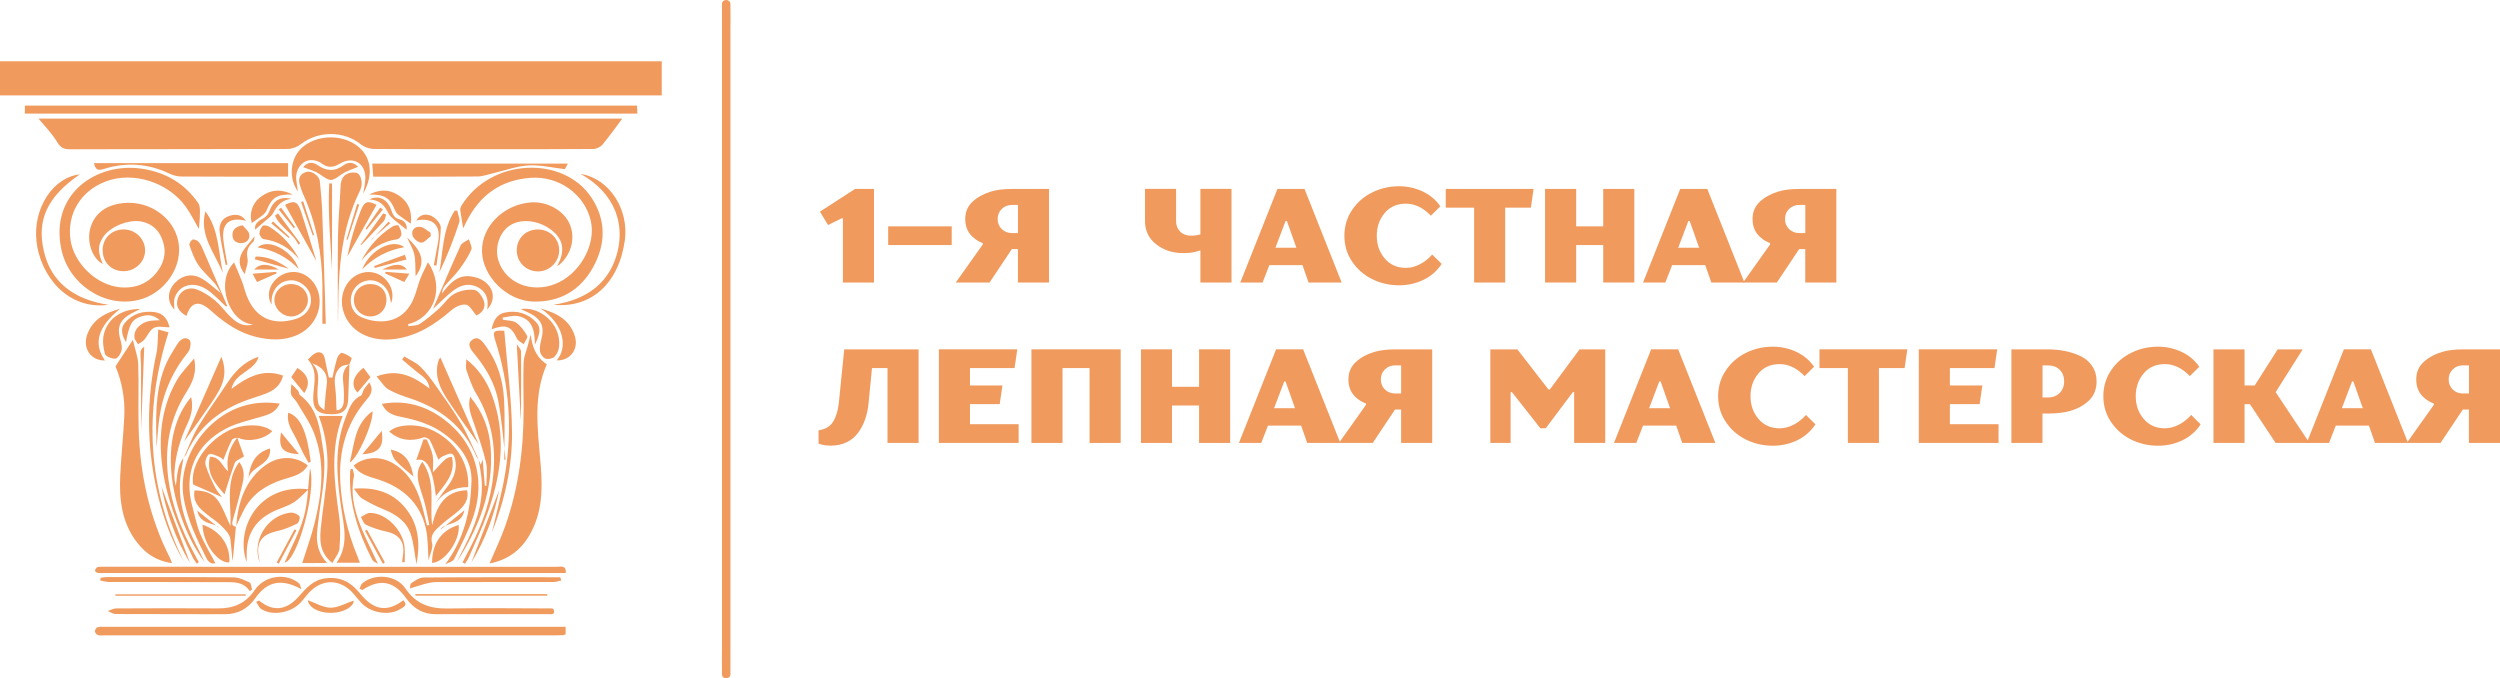 <svg width="258" height="70" viewBox="0 0 258 70" fill="none" xmlns="http://www.w3.org/2000/svg">
    <path d="M74.507 0.417C74.507 1.035 74.507 1.651 74.507 2.27C74.507 3.951 74.507 5.631 74.507 7.309C74.507 9.793 74.507 12.279 74.507 14.763C74.507 17.782 74.507 20.803 74.507 23.822C74.507 27.14 74.507 30.462 74.507 33.78C74.507 37.118 74.507 40.456 74.507 43.795C74.507 46.92 74.507 50.043 74.507 53.168C74.507 55.807 74.507 58.449 74.507 61.088C74.507 62.984 74.507 64.884 74.507 66.78C74.507 67.678 74.487 68.576 74.507 69.471C74.507 69.509 74.507 69.546 74.507 69.583C74.507 70.139 75.38 70.139 75.38 69.583C75.38 68.965 75.38 68.349 75.38 67.73C75.38 66.049 75.38 64.369 75.38 62.691C75.38 60.207 75.38 57.721 75.38 55.237C75.38 52.218 75.38 49.197 75.38 46.178C75.38 42.859 75.38 39.538 75.38 36.22C75.38 32.882 75.38 29.544 75.38 26.205C75.38 23.08 75.38 19.957 75.38 16.832C75.38 14.193 75.38 11.551 75.38 8.912C75.38 7.016 75.38 5.116 75.38 3.22C75.38 2.322 75.4 1.424 75.38 0.529C75.38 0.491 75.38 0.454 75.38 0.417C75.38 -0.139 74.507 -0.139 74.507 0.417Z" fill="#F09A5E"/>
    <path d="M84.617 21.842L88.245 19.497H90.197V29.155H86.988V22.533H86.849L85.455 23.224L84.617 21.842Z" fill="#F09A5E"/>
    <path d="M98.216 23.359V25.29H91.661V23.359H98.216Z" fill="#F09A5E"/>
    <path d="M99.612 22.602C99.612 21.874 99.865 21.278 100.372 20.809C100.878 20.34 101.518 19.992 102.289 19.762C102.874 19.586 103.587 19.5 104.422 19.5H108.259V29.158H105.05V25.707H104.422L102.12 29.158H98.632L101.422 25.227V25.089C101.058 24.951 100.756 24.775 100.514 24.565C99.915 24.09 99.612 23.437 99.612 22.602ZM104.424 24.05H105.053V21.152H104.424C104.005 21.152 103.656 21.29 103.377 21.566C103.098 21.842 102.958 22.188 102.958 22.602C102.958 23.017 103.098 23.362 103.377 23.638C103.656 23.915 104.005 24.05 104.424 24.05Z" fill="#F09A5E"/>
    <path d="M127.092 19.497V29.155H123.882V25.843C123.882 25.851 123.72 25.897 123.394 25.981C123.088 26.073 122.646 26.119 122.07 26.119C121.011 26.119 120.094 25.817 119.321 25.215C118.55 24.614 118.163 23.811 118.163 22.806V19.494H121.372V22.806C121.372 23.258 121.514 23.624 121.796 23.903C122.079 24.185 122.451 24.323 122.905 24.323C123.269 24.323 123.592 24.277 123.882 24.185V19.494H127.092V19.497Z" fill="#F09A5E"/>
    <path d="M135.043 29.155L134.415 27.362H130.996L130.298 29.155H127.997L131.834 19.497H134.624L138.459 29.155H135.043ZM132.672 22.806L131.625 25.566H133.786L132.809 22.806H132.672Z" fill="#F09A5E"/>
    <path d="M144.388 19.221C145.243 19.221 146.049 19.399 146.808 19.753C147.565 20.107 148.179 20.619 148.641 21.293L147.664 22.26C146.872 21.431 146.014 21.019 145.083 21.019C144.164 21.019 143.434 21.345 142.892 21.992C142.354 22.64 142.084 23.419 142.084 24.332C142.084 25.253 142.357 26.033 142.907 26.677C143.457 27.322 144.181 27.644 145.083 27.644C145.587 27.644 146.078 27.515 146.561 27.259C147.044 27.002 147.457 26.672 147.803 26.266L148.781 27.233C148.316 27.949 147.693 28.496 146.913 28.876C146.131 29.253 145.29 29.443 144.388 29.443C143.393 29.443 142.468 29.23 141.612 28.807C140.757 28.384 140.064 27.779 139.535 26.991C139.005 26.205 138.741 25.319 138.741 24.335C138.741 23.342 139.008 22.45 139.544 21.658C140.079 20.867 140.774 20.265 141.63 19.851C142.482 19.428 143.402 19.221 144.388 19.221Z" fill="#F09A5E"/>
    <path d="M152.13 29.155V21.428H149.2V19.497H158.266L157.987 21.428H155.336V29.155H152.13Z" fill="#F09A5E"/>
    <path d="M162.662 19.497V23.359H165.452V19.497H168.661V29.155H165.452V25.29H162.662V29.155H159.453V19.497H162.662Z" fill="#F09A5E"/>
    <path d="M176.61 29.155L175.981 27.362H172.563L171.864 29.155H169.563L173.4 19.497H176.191L180.025 29.155H176.61ZM174.238 22.806L173.191 25.566H175.353L174.375 22.806H174.238Z" fill="#F09A5E"/>
    <path d="M180.863 22.602C180.863 21.874 181.116 21.278 181.623 20.809C182.129 20.34 182.769 19.992 183.54 19.762C184.125 19.586 184.838 19.5 185.675 19.5H189.51V29.158H186.301V25.707H185.673L183.371 29.158H179.883L182.673 25.227V25.089C182.309 24.951 182.007 24.775 181.765 24.565C181.166 24.09 180.863 23.437 180.863 22.602ZM185.678 24.05H186.307V21.152H185.678C185.259 21.152 184.91 21.29 184.631 21.566C184.352 21.842 184.212 22.188 184.212 22.602C184.212 23.017 184.352 23.362 184.631 23.638C184.91 23.915 185.259 24.05 185.678 24.05Z" fill="#F09A5E"/>
    <path d="M91.591 37.984H89.988L89.639 41.573C89.584 42.18 89.467 42.739 89.29 43.251C89.112 43.76 88.874 44.227 88.571 44.644C88.269 45.064 87.876 45.392 87.393 45.631C86.91 45.87 86.357 45.991 85.731 45.991C85.368 45.991 85.077 45.959 84.853 45.893C84.806 45.884 84.763 45.873 84.719 45.858C84.678 45.844 84.643 45.832 84.623 45.824C84.6 45.815 84.576 45.806 84.553 45.804C84.53 45.798 84.512 45.798 84.504 45.798L84.475 45.783V44.405C85.173 44.313 85.673 44.014 85.982 43.507C86.29 43.001 86.485 42.356 86.567 41.576L87.125 36.056H94.797V45.714H91.591V37.984Z" fill="#F09A5E"/>
    <path d="M100.101 41.711V43.78H105.123V45.712H96.892V36.053H104.983L104.704 37.984H100.101V39.777H103.45L103.171 41.708H100.101V41.711Z" fill="#F09A5E"/>
    <path d="M106.446 36.053H115.652V45.712H112.443V37.984H109.652V45.712H106.443V36.053H106.446Z" fill="#F09A5E"/>
    <path d="M120.953 36.053V39.916H123.743V36.053H126.952V45.712H123.743V41.849H120.953V45.712H117.747V36.053H120.953Z" fill="#F09A5E"/>
    <path d="M134.903 45.712L134.275 43.919H130.857L130.158 45.712H127.857L131.694 36.053H134.485L138.319 45.712H134.903ZM132.532 39.366L131.485 42.126H133.647L132.669 39.366H132.532Z" fill="#F09A5E"/>
    <path d="M139.157 39.159C139.157 38.431 139.41 37.835 139.916 37.366C140.422 36.897 141.062 36.548 141.833 36.318C142.418 36.142 143.131 36.056 143.966 36.056H147.804V45.714H144.594V42.264H143.966L141.665 45.714H138.176L140.966 41.783V41.645C140.603 41.507 140.3 41.331 140.059 41.121C139.459 40.649 139.157 39.996 139.157 39.159ZM143.969 40.606H144.597V37.708H143.969C143.55 37.708 143.201 37.846 142.922 38.123C142.642 38.399 142.503 38.744 142.503 39.159C142.503 39.573 142.642 39.918 142.922 40.195C143.201 40.471 143.55 40.606 143.969 40.606Z" fill="#F09A5E"/>
    <path d="M162.313 40.471L159.523 44.195H158.964L156.034 40.471H155.895V45.714H153.803V36.056H156.593L159.802 40.195H159.942L163.011 36.056H165.661V45.714H162.452V40.471H162.313Z" fill="#F09A5E"/>
    <path d="M173.61 45.712L172.982 43.919H169.563L168.865 45.712H166.563L170.398 36.053H173.188L177.026 45.712H173.61ZM171.239 39.366L170.191 42.126H172.353L171.376 39.366H171.239Z" fill="#F09A5E"/>
    <path d="M182.958 35.777C183.813 35.777 184.619 35.956 185.378 36.309C186.135 36.663 186.749 37.176 187.211 37.849L186.234 38.816C185.442 37.987 184.584 37.576 183.653 37.576C182.731 37.576 182.003 37.901 181.462 38.548C180.924 39.196 180.653 39.976 180.653 40.888C180.653 41.809 180.927 42.589 181.477 43.234C182.027 43.878 182.751 44.201 183.653 44.201C184.156 44.201 184.648 44.071 185.131 43.815C185.614 43.559 186.027 43.228 186.373 42.822L187.351 43.789C186.885 44.506 186.263 45.052 185.483 45.432C184.703 45.809 183.86 45.999 182.958 45.999C181.963 45.999 181.037 45.786 180.182 45.363C179.327 44.94 178.634 44.336 178.105 43.547C177.575 42.762 177.311 41.875 177.311 40.891C177.311 39.898 177.578 39.006 178.114 38.215C178.649 37.423 179.344 36.822 180.2 36.407C181.049 35.984 181.971 35.777 182.958 35.777Z" fill="#F09A5E"/>
    <path d="M190.7 45.712V37.984H187.77V36.053H196.836L196.556 37.984H193.906V45.712H190.7Z" fill="#F09A5E"/>
    <path d="M201.229 41.711V43.78H206.251V45.712H198.02V36.053H206.111L205.832 37.984H201.229V39.777H204.578L204.299 41.708H201.229V41.711Z" fill="#F09A5E"/>
    <path d="M211.342 42.678H210.783V45.714H207.574V36.056H211.342C211.935 36.056 212.509 36.108 213.058 36.215C213.608 36.321 214.141 36.491 214.656 36.724C215.171 36.96 215.587 37.302 215.898 37.76C216.209 38.215 216.366 38.753 216.366 39.369C216.366 40.16 216.113 40.805 215.607 41.308C215.101 41.809 214.432 42.18 213.605 42.419C212.989 42.589 212.235 42.678 211.342 42.678ZM210.786 41.021H211.345C211.836 41.021 212.241 40.868 212.552 40.557C212.864 40.249 213.021 39.852 213.021 39.363C213.021 38.865 212.866 38.465 212.561 38.163C212.255 37.861 211.848 37.708 211.348 37.708H210.789V41.021H210.786Z" fill="#F09A5E"/>
    <path d="M222.712 35.777C223.567 35.777 224.373 35.956 225.133 36.309C225.889 36.663 226.503 37.176 226.966 37.849L225.988 38.816C225.197 37.987 224.338 37.576 223.407 37.576C222.488 37.576 221.758 37.901 221.217 38.548C220.678 39.196 220.408 39.976 220.408 40.888C220.408 41.809 220.681 42.589 221.231 43.234C221.781 43.878 222.506 44.201 223.407 44.201C223.911 44.201 224.402 44.071 224.885 43.815C225.368 43.559 225.782 43.228 226.128 42.822L227.105 43.789C226.64 44.506 226.017 45.052 225.237 45.432C224.458 45.812 223.614 45.999 222.712 45.999C221.717 45.999 220.792 45.786 219.937 45.363C219.081 44.94 218.389 44.336 217.859 43.547C217.33 42.762 217.065 41.875 217.065 40.891C217.065 39.898 217.333 39.006 217.868 38.215C218.403 37.423 219.099 36.822 219.954 36.407C220.806 35.984 221.726 35.777 222.712 35.777Z" fill="#F09A5E"/>
    <path d="M234.847 40.471L238.336 45.714H234.847L232.197 41.714H231.638V45.714H228.429V36.056H231.638V39.783H232.686L235.057 36.056H237.637L234.847 40.471Z" fill="#F09A5E"/>
    <path d="M245.1 45.712L244.471 43.919H241.053L240.355 45.712H238.053L241.888 36.053H244.678L248.513 45.712H245.1ZM242.729 39.366L241.681 42.126H243.843L242.865 39.366H242.729Z" fill="#F09A5E"/>
    <path d="M249.354 39.159C249.354 38.431 249.607 37.835 250.113 37.366C250.619 36.897 251.259 36.548 252.03 36.318C252.615 36.142 253.328 36.056 254.166 36.056H258V45.714H254.791V42.264H254.163L251.861 45.714H248.379L251.169 41.783V41.645C250.805 41.507 250.503 41.331 250.261 41.121C249.656 40.649 249.354 39.996 249.354 39.159ZM254.169 40.606H254.797V37.708H254.169C253.75 37.708 253.401 37.846 253.121 38.123C252.842 38.399 252.702 38.744 252.702 39.159C252.702 39.573 252.842 39.918 253.121 40.195C253.401 40.471 253.75 40.606 254.169 40.606Z" fill="#F09A5E"/>
    <path d="M24.363 54.351C23.936 54.293 23.912 54.066 24.02 53.698C24.366 52.483 24.701 51.263 25 50.034C25.192 49.245 25.286 48.445 24.689 47.68C23.211 49.715 23.886 52.014 23.787 54.288C23.325 53.315 23.025 52.428 22.513 51.677C21.966 50.874 21.058 50.612 20.078 50.61C19.88 51.626 20.395 52.261 21.029 52.814C21.605 53.318 22.274 53.718 22.824 54.247C23.22 54.63 23.703 55.116 23.767 55.606C23.907 56.682 23.918 57.335 24.014 57.908C24.128 56.716 24.241 55.528 24.349 54.328C24.771 53.505 25.094 52.613 25.632 51.873C26.639 50.492 28.122 49.769 29.755 49.317C30.552 49.096 31.311 48.802 31.765 48.042C30.56 47.038 28.786 46.995 27.398 48.011C25.259 49.579 24.567 51.859 24.363 54.351ZM18.934 47.251C19.03 47.127 19.158 47.015 19.22 46.874C20.354 44.267 22.35 42.554 24.954 41.49C25.739 41.167 26.569 40.946 27.366 40.646C28.242 40.315 28.954 39.806 29.213 38.767C27.162 38.016 25.553 38.885 23.889 40.131C24.25 38.428 26.234 38.356 26.697 36.816C25.111 37.351 24.183 38.407 23.383 39.636C22.411 41.124 21.34 42.554 20.43 44.077C19.831 45.078 19.438 46.201 18.955 47.271C18.23 48.089 18.329 49.136 18.137 50.123C17.998 49.643 17.974 49.179 18.003 48.716C18.102 46.978 18.585 45.337 19.33 43.763C19.737 42.903 19.967 42.019 19.726 40.98C15.728 45.697 18.14 54.077 21.131 58.02C20.823 57.364 20.482 56.722 20.162 56.072C19.144 53.994 18.384 51.85 18.597 49.49C18.658 48.739 18.815 47.996 18.934 47.251ZM49.396 47.407C49.506 48.181 49.675 48.955 49.719 49.732C49.85 52.149 48.991 54.319 47.929 56.434C47.659 56.973 47.385 57.508 47.115 58.043C49.437 54.434 50.961 50.575 50.638 46.212C50.496 44.298 49.85 42.543 48.523 40.946C48.223 42.039 48.648 42.908 48.951 43.806C49.39 45.11 49.861 46.411 50.161 47.746C50.333 48.509 50.193 49.338 50.193 50.135C50.141 50.132 50.088 50.129 50.036 50.126C49.963 49.243 49.89 48.362 49.812 47.415C49.742 47.608 49.696 47.74 49.614 47.965C49.512 47.717 49.448 47.565 49.387 47.415C48.811 46.204 48.311 44.949 47.636 43.792C46.841 42.431 45.916 41.141 45.005 39.849C44.505 39.136 43.976 38.422 43.353 37.817C42.902 37.383 42.274 37.127 41.727 36.79C41.651 36.894 41.575 36.997 41.5 37.101C42.02 37.541 42.53 37.999 43.065 38.416C43.6 38.833 44.226 39.173 44.325 40.097C42.696 38.856 41.092 38.01 38.864 38.845C39.344 39.392 39.632 39.921 40.08 40.186C40.778 40.595 41.575 40.859 42.352 41.118C45.474 42.166 47.863 44.011 49.154 47.09C49.198 47.214 49.314 47.303 49.396 47.407ZM0 9.847C22.839 9.847 45.576 9.847 68.292 9.847C68.292 8.63 68.292 7.485 68.292 6.322C45.503 6.322 22.769 6.322 0 6.322C0 7.522 0 8.667 0 9.847ZM64.216 12.242C44.211 12.242 24.014 12.242 3.977 12.242C4.585 12.984 5.35 13.747 5.889 14.645C6.238 15.226 6.572 15.405 7.21 15.405C14.698 15.387 22.187 15.402 29.676 15.373C30.133 15.37 30.674 15.171 31.035 14.889C32.838 13.482 35.477 13.482 37.223 14.886C37.578 15.174 38.122 15.367 38.582 15.373C42.41 15.41 46.242 15.396 50.071 15.396C53.786 15.396 57.501 15.407 61.217 15.376C61.543 15.373 61.965 15.18 62.168 14.935C62.901 14.052 63.562 13.114 64.216 12.242ZM57.496 27.437C57.594 27.388 57.676 27.368 57.731 27.319C58.991 26.217 59.41 24.522 58.779 23.094C58.159 21.698 56.434 20.755 54.755 20.89C51.936 21.117 49.669 23.411 49.742 25.966C49.815 28.577 52.361 31.069 55.069 31.123C57.804 31.178 59.876 29.955 61.182 27.624C62.526 25.227 62.581 22.729 61.036 20.392C58.159 16.038 50.673 16.274 47.618 21.229C47.537 21.362 47.481 21.549 47.499 21.696C47.583 22.337 47.703 22.976 47.804 23.586C47.74 23.618 47.778 23.612 47.787 23.592C47.9 23.365 48.011 23.137 48.121 22.91C49.474 20.188 51.616 18.593 54.726 18.354C57.653 18.127 60.335 20.026 60.972 22.798C61.54 25.267 59.809 28.326 57.283 29.31C54.842 30.263 52.262 29.238 51.473 27.002C51.002 25.667 51.499 24.015 52.593 23.287C53.862 22.441 55.919 22.766 57.24 24.024C58.185 24.916 58.278 26.079 57.496 27.437ZM20.529 23.635C20.561 23.181 20.628 22.605 20.631 22.029C20.634 21.675 20.651 21.244 20.468 20.976C19.062 18.924 17.087 17.77 14.608 17.407C10.002 16.731 5.126 19.975 6.325 25.707C7.081 29.336 10.779 31.782 14.259 30.962C17.006 30.315 18.931 27.492 18.399 24.893C17.852 22.222 15.039 20.461 12.188 21.037C10.695 21.339 9.642 22.205 9.284 23.699C9.01 24.844 9.4 26.582 10.608 27.25C10.075 25.989 10.081 25.316 10.64 24.467C11.364 23.368 13.348 22.585 14.646 22.873C15.609 23.088 16.281 23.635 16.671 24.527C17.2 25.748 17.061 26.91 16.278 27.969C15.321 29.27 13.965 29.794 12.385 29.647C9.93 29.42 7.611 27.152 7.274 24.738C6.898 22.061 8.333 19.698 10.931 18.717C13.715 17.666 17.32 18.78 19.155 21.313C19.711 22.093 20.133 22.962 20.529 23.635ZM2.566 11.727C23.685 11.727 44.712 11.727 65.779 11.727C65.764 11.416 65.752 11.171 65.741 10.901C44.665 10.901 23.633 10.901 2.569 10.901C2.566 11.194 2.566 11.442 2.566 11.727ZM58.374 64.688C57.964 64.688 57.6 64.688 57.234 64.688C41.764 64.688 26.298 64.688 10.829 64.688C10.573 64.688 10.299 64.654 10.066 64.731C9.936 64.775 9.787 65.013 9.793 65.157C9.799 65.295 9.968 65.497 10.11 65.543C10.317 65.609 10.561 65.566 10.791 65.566C26.316 65.566 41.84 65.566 57.365 65.566C57.621 65.566 57.88 65.563 58.136 65.549C58.211 65.543 58.284 65.488 58.371 65.451C58.374 65.223 58.374 65.008 58.374 64.688ZM54.764 34.537C54.7 34.784 54.586 35.207 54.476 35.633C54.322 36.223 54.06 36.81 54.039 37.403C53.981 38.954 54.031 40.511 54.036 42.068C54.054 46.27 53.533 50.394 52.11 54.371C51.659 55.629 51.078 56.837 50.519 58.153C52.881 57.695 54.284 56.265 55.142 54.218C56.073 52.002 55.954 49.674 55.747 47.369C55.453 44.048 55.052 40.736 56.431 37.593C55.206 36.799 54.909 35.607 54.764 34.537ZM17.753 58.121C17.663 57.888 17.619 57.735 17.549 57.597C15.385 53.37 14.434 48.851 14.306 44.146C14.247 41.973 14.34 39.797 14.268 37.627C14.242 36.842 13.939 36.065 13.712 35.069C13.02 36.128 12.508 36.911 11.92 37.809C12.56 39.325 12.918 41.118 12.828 42.972C12.729 45.001 12.505 47.024 12.409 49.053C12.289 51.545 12.56 53.968 14.183 56.032C15.065 57.16 16.197 57.899 17.753 58.121ZM26.129 33.478C25.335 33.711 24.663 33.521 23.863 32.77C23.264 32.206 22.792 31.506 22.164 30.985C21.594 30.513 20.924 30.085 20.226 29.846C19.403 29.564 18.591 30.05 18.358 30.758C18.099 31.541 18.382 32.125 19.249 32.606C19.685 31.175 20.506 30.959 21.666 31.97C21.838 32.119 22.004 32.275 22.175 32.421C23.424 33.478 24.768 34.361 26.391 34.758C27.863 35.118 29.33 35.19 30.744 34.539C33.138 33.434 33.758 30.323 31.922 28.695C30.988 27.866 29.632 27.86 28.64 28.677C27.756 29.408 27.491 30.536 28.026 31.431C28.026 31.288 28.023 31.175 28.026 31.063C28.05 29.892 28.826 29.017 29.912 28.931C30.863 28.856 31.867 29.607 32.05 30.534C32.268 31.627 31.663 32.565 30.514 32.919C28.108 33.659 26.292 32.773 25.419 30.418C25.254 29.97 25.149 29.497 24.977 29.051C24.733 28.413 24.453 27.785 24.157 27.083C22.141 29.164 23.671 33.34 26.129 33.478ZM44.17 27.063C43.865 27.71 43.583 28.22 43.379 28.758C43.097 29.495 42.94 30.283 42.611 30.994C41.494 33.411 39.146 33.506 37.331 32.752C36.458 32.39 36.065 31.509 36.239 30.582C36.405 29.69 37.144 29.02 38.055 28.933C38.919 28.85 39.815 29.423 40.121 30.28C40.234 30.6 40.275 30.942 40.356 31.305C40.985 29.627 39.472 27.84 37.683 28.096C35.992 28.338 34.916 30.177 35.399 31.995C35.975 34.163 38.16 35.337 40.761 34.98C43.08 34.663 44.895 33.48 46.6 31.998C46.987 31.662 47.633 31.368 48.095 31.443C48.485 31.506 48.785 32.131 49.169 32.557C49.69 32.324 50.167 31.82 49.949 31.106C49.803 30.634 49.349 29.975 48.959 29.921C48.29 29.826 47.481 29.995 46.885 30.323C46.265 30.666 45.849 31.357 45.299 31.849C44.671 32.41 44.025 32.965 43.321 33.429C43.013 33.63 42.547 33.596 42.151 33.667C42.143 33.596 42.134 33.524 42.125 33.452C44.828 32.775 45.928 29.67 44.17 27.063ZM58.389 59.134C58.447 58.279 57.842 58.495 57.475 58.495C41.895 58.486 26.319 58.486 10.739 58.489C10.512 58.489 10.27 58.469 10.058 58.532C9.941 58.567 9.837 58.751 9.802 58.886C9.787 58.944 9.968 59.096 10.078 59.12C10.27 59.16 10.477 59.137 10.675 59.137C26.254 59.137 41.834 59.137 57.414 59.137C57.725 59.134 58.034 59.134 58.389 59.134ZM43.589 47.663C43.004 48.414 43.039 49.162 43.228 49.913C43.414 50.65 43.688 51.364 43.874 52.1C44.048 52.785 44.162 53.485 44.304 54.178C44.226 54.195 44.144 54.213 44.066 54.23C43.865 53.45 43.693 52.659 43.461 51.887C42.949 50.192 42.119 48.704 40.511 47.781C39.198 47.027 37.587 47.136 36.501 48.045C37.075 48.975 38.072 49.173 39.006 49.473C41.549 50.29 43.339 51.879 43.941 54.509C44.191 55.603 44.142 56.765 44.229 57.896C44.293 57.292 44.729 56.61 44.592 56.069C44.357 55.119 44.944 54.716 45.439 54.244C46.033 53.677 46.745 53.237 47.356 52.687C47.956 52.146 48.404 51.508 48.209 50.592C45.835 50.667 45.075 52.282 44.595 54.198C44.313 52.017 45.035 49.732 43.589 47.663ZM58.601 16.887C51.811 16.887 45.122 16.887 38.416 16.887C38.454 17.384 38.483 17.793 38.515 18.231C42.146 18.231 45.715 18.245 49.285 18.213C49.829 18.208 50.373 17.997 50.917 17.871C52.125 17.592 53.324 17.14 54.543 17.071C55.759 16.999 57.001 17.307 58.296 17.456C58.363 17.336 58.476 17.12 58.601 16.887ZM9.7 16.835C9.843 17.405 9.991 17.669 10.689 17.445C13.008 16.705 15.295 16.869 17.509 17.926C17.875 18.101 18.315 18.216 18.719 18.216C22.094 18.239 25.469 18.228 28.844 18.228C29.123 18.228 29.402 18.228 29.731 18.228C29.731 17.701 29.731 17.269 29.731 16.832C23.037 16.835 16.386 16.835 9.7 16.835ZM34.296 58.104C34.569 57.574 34.994 57.105 35.035 56.601C35.125 55.465 35.143 54.299 34.983 53.174C34.497 49.726 34.052 46.298 35.364 42.926C34.535 42.926 33.746 42.926 32.894 42.926C33.647 44.897 33.912 46.9 33.755 48.938C33.621 50.647 33.342 52.345 33.156 54.051C32.998 55.485 32.838 56.935 34.296 58.104ZM28.864 41.659C27.488 41.452 26.263 41.541 25.047 41.918C21.224 43.104 18.23 47.361 18.969 51.482C19.359 53.663 20.296 55.597 21.268 57.539C21.524 58.049 21.835 58.242 22.228 58.112C21.698 57.105 21.093 56.127 20.657 55.079C20.293 54.207 20.121 53.254 19.868 52.336C18.911 48.897 20.113 45.922 23.296 44.244C24.407 43.66 25.69 43.386 26.909 43.021C27.683 42.796 28.442 42.598 28.864 41.659ZM45.94 58.245C46.257 58.066 46.731 57.965 46.865 57.695C47.58 56.259 48.34 54.826 48.846 53.312C50.245 49.136 48.82 45.156 45.169 42.831C43.437 41.728 41.538 41.305 39.417 41.677C39.803 42.589 40.548 42.851 41.331 43.009C42.934 43.329 44.482 43.775 45.82 44.753C47.511 45.988 48.73 47.588 48.66 49.706C48.564 52.733 47.892 55.649 45.94 58.245ZM30.738 19.762C30.683 19.347 30.613 18.933 30.572 18.518C30.429 17.065 31.814 15.862 33.284 16.927C33.909 17.382 34.479 17.244 35.102 16.875C36.408 16.107 37.674 16.794 37.706 18.3C37.718 18.844 37.566 19.393 37.482 19.975C38.57 18.035 38.334 16.184 36.877 15.059C35.239 13.796 32.568 13.905 31.107 15.292C29.935 16.406 29.772 18.383 30.738 19.762ZM20.313 58.173C20.38 58.121 20.447 58.066 20.517 58.014C20.412 57.819 20.308 57.62 20.2 57.424C18.655 54.601 17.497 51.643 17.273 48.411C17.078 45.585 17.698 42.928 19.217 40.497C19.831 39.515 20.36 38.491 20.031 36.992C19.371 37.809 18.745 38.422 18.312 39.147C16.747 41.775 16.38 44.672 16.688 47.64C17.052 51.154 18.361 54.4 19.903 57.554C20.008 57.773 20.174 57.965 20.313 58.173ZM48.121 37.078C48.121 37.558 48.037 37.907 48.136 38.192C48.421 39.009 48.686 39.858 49.128 40.592C50.871 43.493 51.284 46.601 50.798 49.882C50.403 52.569 49.358 55.021 48.072 57.39C47.953 57.609 47.848 57.83 47.737 58.052C47.819 58.092 47.903 58.135 47.985 58.175C48.119 57.957 48.276 57.752 48.377 57.522C49.018 56.049 49.716 54.593 50.263 53.085C51.636 49.3 52.241 45.447 51.011 41.492C50.493 39.823 49.704 38.321 48.121 37.078ZM45.244 47.447C45.366 47.343 45.497 47.17 45.669 47.101C45.995 46.969 46.425 46.73 46.658 46.845C46.885 46.955 46.996 47.447 47.025 47.781C47.103 48.759 46.681 49.579 46.088 50.336C45.648 50.897 45.256 51.493 44.843 52.072C45.695 50.846 46.853 50.264 48.316 50.267C48.471 47.755 46.888 45.369 44.409 44.304C42.937 43.671 40.889 43.792 40.17 44.552C41.22 45.435 42.404 45.611 43.696 45.147C43.868 45.084 44.27 45.251 44.357 45.418C44.691 46.051 44.941 46.733 45.244 47.447ZM22.926 51.312C22.778 51.11 22.44 50.768 22.231 50.359C21.841 49.594 21.457 48.808 21.218 47.991C21.122 47.66 21.306 47.058 21.57 46.88C21.78 46.739 22.315 47.027 22.688 47.176C22.868 47.248 23.005 47.432 23.043 47.467C23.333 46.762 23.587 46.054 23.933 45.395C24.014 45.239 24.474 45.127 24.663 45.211C25.673 45.645 27.27 45.349 28.09 44.508C27.186 43.688 24.945 43.694 23.424 44.52C21.076 45.798 19.624 48.209 19.935 50.005C21.058 50.495 22.059 50.932 22.926 51.312ZM12.767 23.678C11.53 23.673 10.611 24.565 10.593 25.779C10.576 27.054 11.483 27.987 12.749 27.987C13.98 27.987 15.001 26.982 14.975 25.799C14.946 24.628 13.962 23.681 12.767 23.678ZM53.329 25.86C53.341 27.054 54.292 27.998 55.5 28.01C56.716 28.021 57.72 27.02 57.708 25.805C57.694 24.619 56.739 23.687 55.526 23.681C54.26 23.67 53.315 24.611 53.329 25.86ZM37.106 60.766C37.205 60.806 37.304 60.846 37.403 60.886C39.219 59.689 40.656 59.96 41.916 61.738C42.693 62.832 43.717 63.422 45.099 63.387C46.155 63.361 47.211 63.382 48.27 63.382C51.014 63.382 53.754 63.385 56.498 63.376C56.838 63.376 57.385 63.523 57.106 62.832C57.027 62.815 56.972 62.789 56.917 62.789C53.347 62.783 49.774 62.734 46.207 62.797C44.348 62.829 42.908 62.322 41.831 60.72C40.898 59.335 38.695 59.137 37.4 60.184C37.243 60.308 37.2 60.57 37.106 60.766ZM31.107 60.803C31.02 60.59 30.991 60.302 30.831 60.173C29.495 59.082 27.293 59.401 26.298 60.881C25.384 62.239 24.142 62.797 22.53 62.786C19.013 62.76 15.495 62.772 11.981 62.789C11.696 62.792 11.411 62.964 11.126 63.059C11.396 63.166 11.667 63.367 11.937 63.367C15.682 63.387 19.429 63.367 23.173 63.387C24.555 63.396 25.579 62.823 26.353 61.724C27.604 59.957 29.065 59.692 31.107 60.803ZM33.767 58.104C32.321 56.587 32.713 54.941 32.908 53.318C33.185 51.024 33.723 48.745 33.35 46.416C33.022 44.347 32.859 42.2 30.956 40.776C30.843 40.69 30.86 40.448 30.758 40.324C30.552 40.079 30.307 39.867 30.077 39.639C30.06 39.993 29.955 40.373 30.048 40.695C30.139 41 30.467 41.228 30.636 41.518C31.247 42.563 31.971 43.57 32.402 44.684C33.598 47.766 33.228 50.909 32.457 54.017C32.117 55.393 31.625 56.728 31.192 58.106C32.006 58.104 32.774 58.104 33.767 58.104ZM33.269 33.411C33.385 33.408 33.502 33.406 33.621 33.406C33.502 29.575 33.391 25.745 33.255 21.917C33.217 20.847 33.109 19.776 33.007 18.708C32.955 18.156 32.172 17.595 31.648 17.736C30.982 17.917 30.735 18.375 30.933 19.036C31.038 19.387 31.145 19.741 31.299 20.072C32.667 23.051 33.231 26.194 33.272 29.443C33.284 30.764 33.269 32.088 33.269 33.411ZM38.116 39.461C37.889 39.748 37.697 39.953 37.555 40.183C37.424 40.393 37.403 40.759 37.229 40.842C36.263 41.297 36.018 42.229 35.681 43.072C34.456 46.126 34.756 49.263 35.212 52.411C35.489 54.313 36.016 56.259 34.73 58.072C35.565 58.072 36.315 58.072 37.139 58.072C37.037 57.801 36.964 57.594 36.88 57.39C35.847 54.889 35.245 52.279 35.114 49.591C34.965 46.535 35.733 43.723 37.767 41.328C38.189 40.836 38.628 40.336 38.116 39.461ZM34.869 33.155C34.84 33.198 34.887 33.161 34.887 33.121C34.898 32.611 34.901 32.105 34.907 31.596C34.945 27.541 35.271 23.54 37.089 19.805C37.234 19.506 37.351 19.149 37.328 18.829C37.304 18.504 37.176 18.064 36.938 17.905C36.699 17.747 36.231 17.785 35.925 17.9C35.323 18.127 35.172 18.665 35.146 19.278C35.073 20.97 34.907 22.66 34.881 24.352C34.837 27.313 34.869 30.274 34.869 33.155ZM44.685 31.878C45.541 31.106 46.175 30.413 46.929 29.883C47.673 29.357 48.564 29.195 49.422 29.702C50.269 30.2 50.429 30.997 50.277 31.926C51.098 31.066 51.057 29.9 50.085 29.115C49.661 28.772 49.032 28.556 48.477 28.508C47.112 28.392 46.344 29.342 45.59 30.315C45.634 29.995 45.73 29.713 45.907 29.5C46.379 28.936 46.932 28.433 47.368 27.846C47.851 27.198 48.308 26.51 48.636 25.779C48.759 25.506 48.485 25.057 48.392 24.689C48.098 24.901 47.662 25.051 47.534 25.336C46.571 27.451 45.672 29.59 44.685 31.878ZM23.316 31.624C23.363 31.61 23.409 31.596 23.456 31.581C22.635 29.676 21.82 27.768 20.994 25.866C20.86 25.555 20.73 25.227 20.514 24.976C20.378 24.815 20.046 24.666 19.88 24.726C19.711 24.786 19.499 25.16 19.551 25.31C19.804 26.012 20.055 26.743 20.474 27.351C20.951 28.044 21.623 28.608 22.173 29.256C22.423 29.552 22.589 29.921 22.789 30.254C22.036 29.679 21.399 29.017 20.619 28.64C19.752 28.22 18.83 28.415 18.105 29.141C17.253 29.992 17.212 31.135 17.995 31.947C17.995 31.572 17.91 31.167 18.009 30.813C18.405 29.414 19.947 28.956 21.355 29.883C22.076 30.364 22.667 31.04 23.316 31.624ZM25.454 58.011C25.454 57.758 25.454 57.508 25.454 57.255C25.451 55.001 26.435 53.528 28.53 52.641C29.132 52.388 29.772 52.187 30.316 51.844C30.834 51.519 31.25 51.035 31.843 50.497C26.764 49.864 24.212 54.495 25.454 58.011ZM42.981 58.233C43.356 56.187 43.234 54.345 42.073 52.736C40.784 50.949 38.945 50.233 36.522 50.431C36.862 50.857 37.042 51.248 37.348 51.433C38.072 51.87 38.838 52.256 39.623 52.578C40.892 53.096 41.974 53.827 42.399 55.16C42.696 56.078 42.771 57.065 42.981 58.233ZM59.928 17.951C63.594 20.012 64.371 23.181 63.765 25.82C63.035 28.997 60.789 30.902 57.112 31.452C60.972 31.84 63.864 29.285 64.484 24.792C64.915 21.667 62.936 18.429 59.928 17.951ZM8.234 17.995C5.473 18.305 3.392 21.48 3.765 24.904C4.14 28.358 6.892 32.019 11.193 31.457C7.5 30.89 5.257 29.034 4.533 25.949C3.768 22.683 4.867 20.323 8.234 17.995ZM26.735 61.974C26.636 62.02 26.537 62.066 26.438 62.112C26.604 62.36 26.717 62.682 26.947 62.838C28.064 63.595 30.005 63.269 31.023 62.184C31.334 61.853 31.593 61.476 31.904 61.145C33.246 59.721 35.076 59.738 36.4 61.18C36.746 61.557 37.042 61.977 37.409 62.334C38.387 63.289 40.222 63.546 41.296 62.864C41.59 62.676 42.151 62.478 41.622 61.946C40.062 63.143 38.695 62.999 37.412 61.54C37.095 61.177 36.786 60.797 36.423 60.484C35.608 59.781 34.668 59.537 33.572 59.686C32.309 59.856 31.587 60.702 30.834 61.56C29.548 63.016 28.146 63.148 26.735 61.974ZM52.18 47.441C52.134 47.438 52.087 47.435 52.041 47.435C52.041 45.349 52.131 43.26 52.014 41.182C51.907 39.251 51.357 37.403 50.193 35.794C49.835 35.299 49.384 34.571 48.715 35.086C48.107 35.555 48.66 36.157 49.035 36.617C50.199 38.045 51.101 39.633 51.432 41.429C51.793 43.412 51.939 45.435 52.18 47.441ZM16.333 34.001C16.264 34.945 16.299 35.748 16.136 36.511C15.14 41.104 15.129 45.691 16.107 50.284C16.685 52.995 17.587 55.594 18.998 58.009C15.222 50.351 14.777 42.471 17.392 34.301C17.032 34.197 16.694 34.105 16.333 34.001ZM16.162 46.192C16.255 45.153 16.304 44.108 16.453 43.075C16.819 40.566 17.805 38.321 19.42 36.33C19.653 36.042 19.758 35.276 19.569 35.101C19.097 34.66 18.585 35.055 18.306 35.501C17.814 36.286 17.302 37.086 16.974 37.947C15.949 40.62 16.089 43.429 16.162 46.192ZM50.772 54.921C52.072 51.703 52.884 48.166 52.841 44.543C52.8 41.067 52.323 37.596 52.041 34.137C50.917 34.068 50.807 34.191 51.107 35.124C52.553 39.613 52.896 44.198 52.136 48.837C51.793 50.938 51.211 52.998 50.772 54.921ZM30.025 29.316C29.077 29.328 28.323 30.05 28.317 30.951C28.314 31.863 29.143 32.669 30.072 32.657C30.959 32.646 31.765 31.857 31.776 30.988C31.791 30.053 31.008 29.305 30.025 29.316ZM38.203 29.316C37.237 29.322 36.525 30.018 36.519 30.957C36.516 31.909 37.301 32.675 38.264 32.654C39.196 32.634 39.891 31.895 39.882 30.936C39.876 29.964 39.198 29.31 38.203 29.316ZM25.774 61.002C25.856 60.95 25.934 60.895 26.016 60.843C25.934 60.593 25.923 60.196 25.757 60.115C25.239 59.865 24.66 59.589 24.104 59.583C19.74 59.54 15.376 59.554 11.012 59.554C10.803 59.554 10.596 59.6 10.387 59.626C10.372 59.721 10.357 59.816 10.343 59.908C10.651 59.963 10.963 60.06 11.271 60.06C15.207 60.072 19.144 60.058 23.08 60.078C24.058 60.084 25.099 59.98 25.774 61.002ZM57.92 59.905C57.888 59.793 57.853 59.684 57.822 59.571C53.117 59.571 48.413 59.557 43.708 59.597C43.277 59.6 42.818 59.928 42.434 60.193C42.294 60.288 42.332 60.636 42.317 60.725C43.085 60.498 43.722 60.259 44.383 60.133C44.88 60.038 45.407 60.072 45.919 60.069C49.658 60.066 53.399 60.072 57.138 60.06C57.397 60.063 57.658 59.963 57.92 59.905ZM23.549 48.644C22.909 48.135 22.722 47.119 21.663 47.139C21.239 48.932 22.333 50.014 23.165 51.021C23.505 49.953 23.831 48.837 24.238 47.752C24.326 47.522 24.718 47.407 25.181 47.099C25.024 46.661 24.788 46.005 24.483 45.153C23.587 46.342 23.328 47.409 23.549 48.644ZM53.74 31.901C54.057 32.044 54.339 32.16 54.609 32.298C55.898 32.96 56.21 33.685 55.861 35.055C55.759 35.458 55.671 35.898 55.735 36.295C55.779 36.568 56.053 36.928 56.306 37.014C56.568 37.104 57.027 37.006 57.222 36.813C57.478 36.56 57.661 36.145 57.699 35.78C57.941 33.354 55.619 31.57 53.74 31.901ZM14.471 31.883C12.58 31.878 11.126 32.844 10.721 34.476C10.561 35.118 10.643 35.875 10.829 36.52C10.904 36.781 11.568 37.058 11.917 37.009C12.179 36.971 12.49 36.448 12.554 36.099C12.627 35.711 12.478 35.27 12.374 34.865C12.103 33.826 12.339 33.124 13.241 32.539C13.593 32.312 13.986 32.139 14.471 31.883ZM46.641 47.145C46.053 47.234 46.053 47.234 44.671 48.742C44.671 48.074 44.752 47.51 44.648 46.978C44.54 46.422 44.258 45.901 44.054 45.363C43.938 45.355 43.821 45.349 43.705 45.34C43.472 46.011 43.239 46.681 42.96 47.478C44.077 47.179 44.662 48.388 44.982 51.194C45.931 49.968 47.036 48.903 46.641 47.145ZM45.442 36.885C45.308 37.092 45.291 37.112 45.282 37.135C44.761 38.692 45.372 40.022 46.201 41.268C47.286 42.9 48.439 44.486 49.396 45.855C48.18 43.096 46.841 40.056 45.442 36.885ZM22.845 36.816C21.515 39.846 20.267 42.69 19.01 45.55C19.688 44.601 20.354 43.688 20.994 42.762C21.556 41.947 22.152 41.147 22.618 40.281C23.156 39.274 23.4 38.189 22.845 36.816ZM50.743 33.975C52.247 33.431 52.748 33.656 53.353 34.951C53.466 35.193 53.809 35.331 54.045 35.518C54.179 35.23 54.499 34.839 54.406 34.672C54.124 34.16 53.751 33.642 53.28 33.308C52.928 33.057 52.369 33.089 51.901 32.997C51.886 32.925 51.875 32.853 51.86 32.781C52.384 32.718 52.928 32.528 53.422 32.617C54.924 32.891 55.2 34.079 55.197 35.578C55.788 34.37 55.823 33.771 55.325 33.247C54.461 32.335 53.361 32.004 52.136 32.249C51.29 32.416 50.912 33.063 50.743 33.975ZM13.005 35.296C13.334 33.466 13.619 32.971 14.541 32.666C15.21 32.444 15.836 32.462 16.493 33.049C16.112 33.069 15.856 33.063 15.606 33.095C14.55 33.23 13.788 33.975 13.875 34.836C13.898 35.075 14.116 35.294 14.247 35.524C14.457 35.377 14.707 35.265 14.87 35.078C15.228 34.666 15.455 34.05 15.894 33.829C16.325 33.613 16.953 33.783 17.494 33.783C17.317 33.026 16.936 32.335 15.961 32.211C14.716 32.05 13.633 32.39 12.836 33.383C12.446 33.878 12.548 34.611 13.005 35.296ZM57.449 37.187C58.808 37.256 59.736 36.056 59.334 34.721C58.831 33.049 57.519 32.318 55.785 31.829C58.293 33.498 58.569 35.93 57.449 37.187ZM12.394 31.863C10.826 32.292 9.598 32.968 9.025 34.456C8.469 35.898 9.362 37.242 10.829 37.199C9.607 35.449 10.09 33.731 12.394 31.863ZM20.895 54.138C20.93 56.037 22.437 58.13 23.668 58.046C23.779 56.265 22.752 54.791 20.895 54.138ZM26.796 58.06C26.769 57.902 26.749 57.741 26.72 57.583C26.417 55.957 26.996 55.16 28.599 54.811C29.306 54.659 29.993 54.359 30.648 54.046C30.825 53.959 30.979 53.539 30.921 53.341C30.866 53.154 30.525 53.001 30.284 52.929C30.08 52.869 29.827 52.918 29.606 52.967C27.404 53.47 26.007 55.899 26.796 58.06ZM44.592 58.095C45.934 58.023 47.534 55.683 47.33 54.172C45.547 54.722 44.587 56.078 44.592 58.095ZM41.503 58.006C41.59 58.011 41.68 58.017 41.767 58.023C41.767 57.534 41.797 57.042 41.762 56.555C41.628 54.739 39.85 52.923 38.171 52.932C37.86 52.935 37.552 53.208 37.243 53.358C37.412 53.631 37.517 54.04 37.761 54.152C38.422 54.457 39.129 54.705 39.841 54.852C41.209 55.136 41.814 55.948 41.584 57.335C41.549 57.557 41.529 57.781 41.503 58.006ZM47.191 21.744C47.103 21.744 47.013 21.744 46.926 21.744C45.666 23.658 45.727 25.932 45.343 28.096C46.146 26.433 46.812 24.72 47.385 22.979C47.505 22.628 47.266 22.162 47.191 21.744ZM21.195 21.811C20.526 24.288 22.181 26.128 23.011 28.194C22.533 26.035 22.618 23.727 21.195 21.811ZM30.205 20.075C28.887 19.425 27.82 19.609 26.845 20.36C26.013 21.002 25.716 22.073 25.984 23.019C26.339 22.766 26.729 22.507 27.095 22.216C27.258 22.087 27.424 21.917 27.503 21.73C28.064 20.369 28.55 20.038 30.205 20.075ZM38.09 20.078C39.71 20.049 40.252 20.421 40.778 21.716C40.854 21.897 40.993 22.076 41.151 22.199C41.535 22.501 41.942 22.766 42.393 23.083C42.535 21.975 42.259 20.988 41.319 20.288C40.403 19.606 39.382 19.428 38.09 20.078ZM32.655 26.953C32.082 25.091 31.596 23.428 31.049 21.785C30.709 20.763 30.345 20.665 29.42 21.14C30.461 23.017 31.509 24.896 32.655 26.953ZM29.743 42.592C29.589 43.435 29.923 44.114 30.316 44.802C30.659 45.406 30.927 46.054 31.241 46.673C31.43 47.044 31.648 47.401 31.855 47.763C31.925 47.723 31.995 47.683 32.065 47.642C31.692 44.552 30.991 42.977 29.743 42.592ZM38.858 21.137C37.921 20.66 37.601 20.769 37.211 21.788C37.031 22.262 36.853 22.737 36.699 23.221C36.519 23.785 36.347 24.352 36.199 24.922C36.053 25.48 35.943 26.05 35.85 26.473C36.819 24.755 37.84 22.945 38.858 21.137ZM36.094 47.735C36.938 47.288 38.573 43.536 38.439 42.436C36.589 43.778 36.583 45.778 36.094 47.735ZM42.87 61.312C42.873 61.367 42.879 61.422 42.882 61.476C47.414 61.476 51.947 61.476 56.48 61.476C56.48 61.422 56.48 61.367 56.48 61.312C51.944 61.312 47.406 61.312 42.87 61.312ZM25.355 61.482C25.355 61.433 25.355 61.387 25.355 61.338C20.872 61.338 16.386 61.338 11.902 61.338C11.902 61.387 11.902 61.433 11.902 61.482C16.386 61.482 20.869 61.482 25.355 61.482ZM36.955 17.218C36.6 16.823 36.047 16.619 35.474 17.042C34.535 17.736 33.685 17.675 32.748 17.022C32.14 16.596 31.582 16.858 31.296 17.252C31.861 17.482 32.486 17.62 32.972 17.96C34.133 18.769 34.159 18.769 35.268 17.98C35.757 17.629 36.382 17.468 36.955 17.218ZM30.886 26.766C30.133 25.373 29.129 24.22 27.779 23.393C27.596 23.281 27.212 23.204 27.119 23.299C26.924 23.5 26.769 23.828 26.775 24.102C26.781 24.309 27.043 24.66 27.226 24.683C28.742 24.881 29.917 25.624 30.886 26.766ZM37.278 26.936C38.23 25.684 39.449 24.904 41.028 24.683C41.191 24.66 41.436 24.346 41.43 24.173C41.421 23.866 41.287 23.543 41.124 23.276C41.081 23.206 40.691 23.258 40.531 23.362C39.123 24.254 38.038 25.443 37.278 26.936ZM29.37 58.055C30.645 57.908 32.696 50.736 31.992 48.31C31.794 50.025 31.797 51.726 31.363 53.312C30.907 54.97 30.034 56.515 29.37 58.055ZM36.385 48.385C36.324 48.397 36.26 48.405 36.199 48.417C36.178 48.489 36.141 48.56 36.138 48.635C35.957 51.913 36.949 54.906 38.422 57.778C38.509 57.945 38.765 58.029 39.003 58.193C38.32 56.699 37.616 55.375 37.101 53.985C36.528 52.44 36.164 50.834 36.528 49.153C36.577 48.917 36.437 48.641 36.385 48.385ZM37.386 27.8C38.558 26.582 39.984 25.814 41.73 25.509C40.473 24.559 38.142 25.825 37.386 27.8ZM34.267 18.936C34.168 18.936 34.072 18.933 33.973 18.933C33.825 21.923 34.107 24.916 34.267 27.906C34.267 24.916 34.267 21.926 34.267 18.936ZM30.825 27.753C30.159 25.84 27.689 24.539 26.577 25.532C28.271 25.802 29.664 26.562 30.825 27.753ZM36.484 61.983C35.658 62.256 34.875 62.731 34.101 62.714C33.304 62.697 32.516 62.205 31.765 61.937C31.858 62.806 33.263 63.439 34.782 63.194C35.855 63.022 36.574 62.415 36.484 61.983ZM19.604 58.081C18.576 55.332 17.547 52.584 16.656 50.198C17.145 52.731 18.05 55.531 19.604 58.081ZM25.638 49.343C25.975 48.057 28.009 48.011 27.875 46.281C26.278 46.742 25.806 47.93 25.638 49.343ZM23.293 27.359C23.351 27.339 23.409 27.316 23.467 27.296C23.325 26.441 23.139 25.589 23.048 24.729C22.871 23.042 23.694 22.355 25.379 22.792C24.922 22.081 24.264 22.087 23.639 22.288C22.894 22.53 22.583 23.195 22.664 23.9C22.801 25.063 23.075 26.208 23.293 27.359ZM42.672 49.185C42.431 47.91 41.983 46.713 40.324 46.402C40.429 46.834 40.572 47.277 40.863 47.576C41.427 48.16 42.076 48.664 42.672 49.185ZM31.395 40.563C32.065 39.582 31.858 38.698 30.694 37.973C30.438 38.353 30.179 38.738 30.06 38.914C30.566 39.538 30.968 40.036 31.395 40.563ZM44.77 27.371C44.86 27.385 44.95 27.397 45.041 27.411C45.206 26.099 45.462 24.789 45.489 23.474C45.497 23.068 44.953 22.49 44.52 22.285C44.028 22.052 43.35 22.07 42.957 22.749C44.683 22.409 45.535 23.267 45.215 24.962C45.067 25.762 44.918 26.568 44.77 27.371ZM36.897 40.508C37.313 40.01 37.738 39.504 38.23 38.92C38.064 38.695 37.787 38.324 37.511 37.953C36.367 38.83 36.196 39.809 36.897 40.508ZM25.027 23.241C24.291 23.419 23.991 23.699 23.988 24.24C23.988 24.792 24.328 25.077 24.849 25.089C25.431 25.1 25.812 24.717 25.731 24.188C25.678 23.845 25.274 23.555 25.027 23.241ZM44.45 24.386C44.444 24.263 44.438 24.139 44.432 24.015C44.089 23.805 43.763 23.471 43.394 23.414C42.809 23.324 42.419 23.762 42.57 24.297C42.661 24.622 43.144 25.025 43.469 25.043C43.784 25.057 44.121 24.622 44.45 24.386ZM48.642 58.06C50.106 55.654 51.045 53.044 51.52 50.558C50.627 52.892 49.634 55.476 48.642 58.06ZM37.395 46.88C39.123 46.768 39.649 46.111 39.388 44.468C38.657 45.352 38.026 46.114 37.395 46.88ZM30.863 46.88C30.243 46.126 29.621 45.372 29.001 44.618C28.724 46.27 29.109 46.742 30.863 46.88ZM42.89 28.519C44.203 26.761 43.146 25.621 42.015 24.502C42.242 25.086 42.617 25.63 42.748 26.228C42.905 26.93 42.85 27.676 42.89 28.519ZM41.956 23.696C42.05 23.31 41.826 22.778 41.261 22.642C40.668 22.501 40.545 22.145 40.383 21.69C39.964 20.527 39.094 20.113 38.113 20.573C39.149 20.677 39.62 21.051 40.1 22.035C40.231 22.3 40.493 22.516 40.729 22.717C41.148 23.077 41.593 23.405 41.956 23.696ZM30.075 20.527C28.946 20.219 28.183 20.706 27.785 21.834C27.686 22.113 27.427 22.415 27.159 22.542C26.551 22.832 26.234 23.206 26.333 23.696C26.662 23.414 27.043 23.097 27.412 22.766C27.683 22.524 28.023 22.309 28.18 22.006C28.591 21.203 29.111 20.605 30.075 20.527ZM25.256 28.292C25.376 27.693 25.646 27.146 25.545 26.677C25.384 25.926 25.603 25.44 26.126 24.962C26.254 24.847 26.234 24.573 26.284 24.375C25.422 25.552 23.942 26.571 25.256 28.292ZM14.559 44.477C14.669 41.516 14.777 38.646 14.884 35.78C14.646 35.921 14.506 36.134 14.501 36.353C14.486 36.83 14.553 37.308 14.556 37.786C14.565 39.984 14.559 42.186 14.559 44.477ZM53.332 35.512C53.478 38.246 53.612 40.802 53.748 43.357C53.769 42.995 53.769 42.629 53.769 42.267C53.775 40.269 53.795 38.272 53.772 36.275C53.769 36.053 53.527 35.835 53.332 35.512ZM37.208 25.256C37.232 25.267 37.258 25.281 37.281 25.293C38.055 24.476 38.84 23.67 39.594 22.832C39.745 22.663 39.769 22.383 39.85 22.153C39.751 22.107 39.652 22.061 39.55 22.015C38.768 23.097 37.988 24.176 37.208 25.256ZM26.397 26.473C26.359 26.565 26.321 26.66 26.284 26.752C27.395 27.063 28.509 27.377 29.81 27.739C28.69 26.936 27.636 26.459 26.397 26.473ZM30.787 25.244C30.851 25.195 30.915 25.149 30.982 25.1C30.217 24.073 29.452 23.045 28.69 22.018C28.588 22.096 28.483 22.173 28.381 22.248C28.899 23.46 30.252 24.047 30.787 25.244ZM41.956 26.775C41.898 26.614 41.837 26.456 41.779 26.294C40.72 26.683 39.661 27.071 38.602 27.46C38.631 27.523 38.66 27.587 38.689 27.65C39.777 27.359 40.865 27.069 41.956 26.775ZM42.25 28.243C41.299 28.171 40.537 28.11 39.772 28.053C39.766 28.108 39.763 28.162 39.757 28.217C40.394 28.505 41.028 28.792 41.718 29.103C41.846 28.902 41.974 28.692 42.25 28.243ZM26.522 29.106C27.27 28.775 27.901 28.496 28.532 28.22C28.527 28.165 28.524 28.11 28.518 28.056C27.756 28.113 26.993 28.174 26.068 28.246C26.295 28.68 26.406 28.89 26.522 29.106ZM28.55 58.06C28.623 58.098 28.695 58.135 28.768 58.173C29.376 57.027 29.981 55.879 30.59 54.734C30.526 54.699 30.461 54.667 30.397 54.633C29.778 55.775 29.164 56.918 28.55 58.06ZM47.927 52.661C46.914 53.485 46.009 54.221 45.474 54.656C45.75 53.905 47.624 54.319 47.927 52.661ZM39.518 58.19C39.585 58.141 39.652 58.092 39.719 58.043C39.105 56.918 38.491 55.795 37.875 54.67C37.808 54.708 37.744 54.745 37.677 54.782C38.291 55.916 38.904 57.053 39.518 58.19ZM20.354 52.699C20.66 54.253 22.315 53.922 22.609 54.48C22.158 54.126 21.314 53.459 20.354 52.699ZM26.24 27.814C27.133 27.814 27.983 27.814 28.765 27.814C27.698 27.181 26.831 27.155 26.24 27.814ZM39.443 27.814C40.292 27.814 41.13 27.814 41.98 27.814C41.503 27.172 40.74 27.169 39.443 27.814ZM32.277 24.297C32.324 24.283 32.367 24.268 32.414 24.254C32.038 23.094 31.66 21.932 31.285 20.772C31.212 20.795 31.142 20.818 31.07 20.841C31.471 21.992 31.872 23.143 32.277 24.297ZM37.069 21.117C36.999 21.097 36.929 21.074 36.859 21.054C36.493 22.271 36.123 23.488 35.757 24.706C35.794 24.717 35.835 24.729 35.873 24.74C36.272 23.535 36.67 22.326 37.069 21.117ZM39.516 21.612C39.422 21.549 39.329 21.485 39.236 21.422C38.733 22.153 38.227 22.881 37.723 23.612C37.761 23.638 37.802 23.664 37.84 23.69C38.398 22.999 38.957 22.306 39.516 21.612ZM29.01 21.437C28.928 21.497 28.844 21.557 28.762 21.618C29.28 22.26 29.798 22.901 30.316 23.546C30.363 23.514 30.406 23.48 30.453 23.448C29.97 22.775 29.49 22.107 29.01 21.437ZM40.26 23.045C40.208 22.988 40.158 22.93 40.106 22.873C39.533 23.491 38.96 24.11 38.387 24.729C38.372 24.717 38.361 24.706 38.346 24.694C38.983 24.145 39.62 23.595 40.26 23.045ZM28.183 22.855C28.122 22.922 28.064 22.988 28.003 23.054C28.596 23.552 29.193 24.05 29.787 24.55C29.816 24.519 29.845 24.484 29.877 24.453C29.315 23.92 28.751 23.388 28.183 22.855Z" fill="#F09A5E"/>
    <path d="M36.062 37.576C36.018 38.773 35.969 39.973 35.934 41.17C35.902 42.27 35.407 42.753 34.29 42.753C32.687 42.753 32.219 42.235 32.344 40.632C32.434 39.438 32.774 38.2 31.776 37.098C32.024 36.879 32.221 36.632 32.48 36.485C33.01 36.186 33.406 36.41 33.522 37.012C33.647 37.659 33.795 38.304 33.932 38.949C34.057 38.957 34.179 38.963 34.305 38.971C34.462 38.298 34.593 37.616 34.796 36.957C34.863 36.735 35.163 36.381 35.276 36.41C35.637 36.496 35.986 36.701 36.274 36.937C36.341 36.992 36.138 37.366 36.056 37.596C35.765 37.676 35.416 37.671 35.204 37.84C34.471 38.425 34.494 39.233 34.604 40.08C34.697 40.799 34.689 41.53 34.729 42.33C35.224 42.353 35.454 41.91 35.48 41.389C35.518 40.718 35.486 40.039 35.41 39.371C35.329 38.649 35.451 38.033 36.062 37.576ZM32.224 37.492C33.089 38.396 32.8 39.276 32.771 40.131C32.754 40.655 32.739 41.199 32.87 41.697C32.946 41.979 33.321 42.18 33.47 42.327C33.554 41.403 33.595 40.572 33.714 39.748C33.868 38.712 33.455 37.941 32.224 37.492Z" fill="#F09A5E"/>
</svg>
